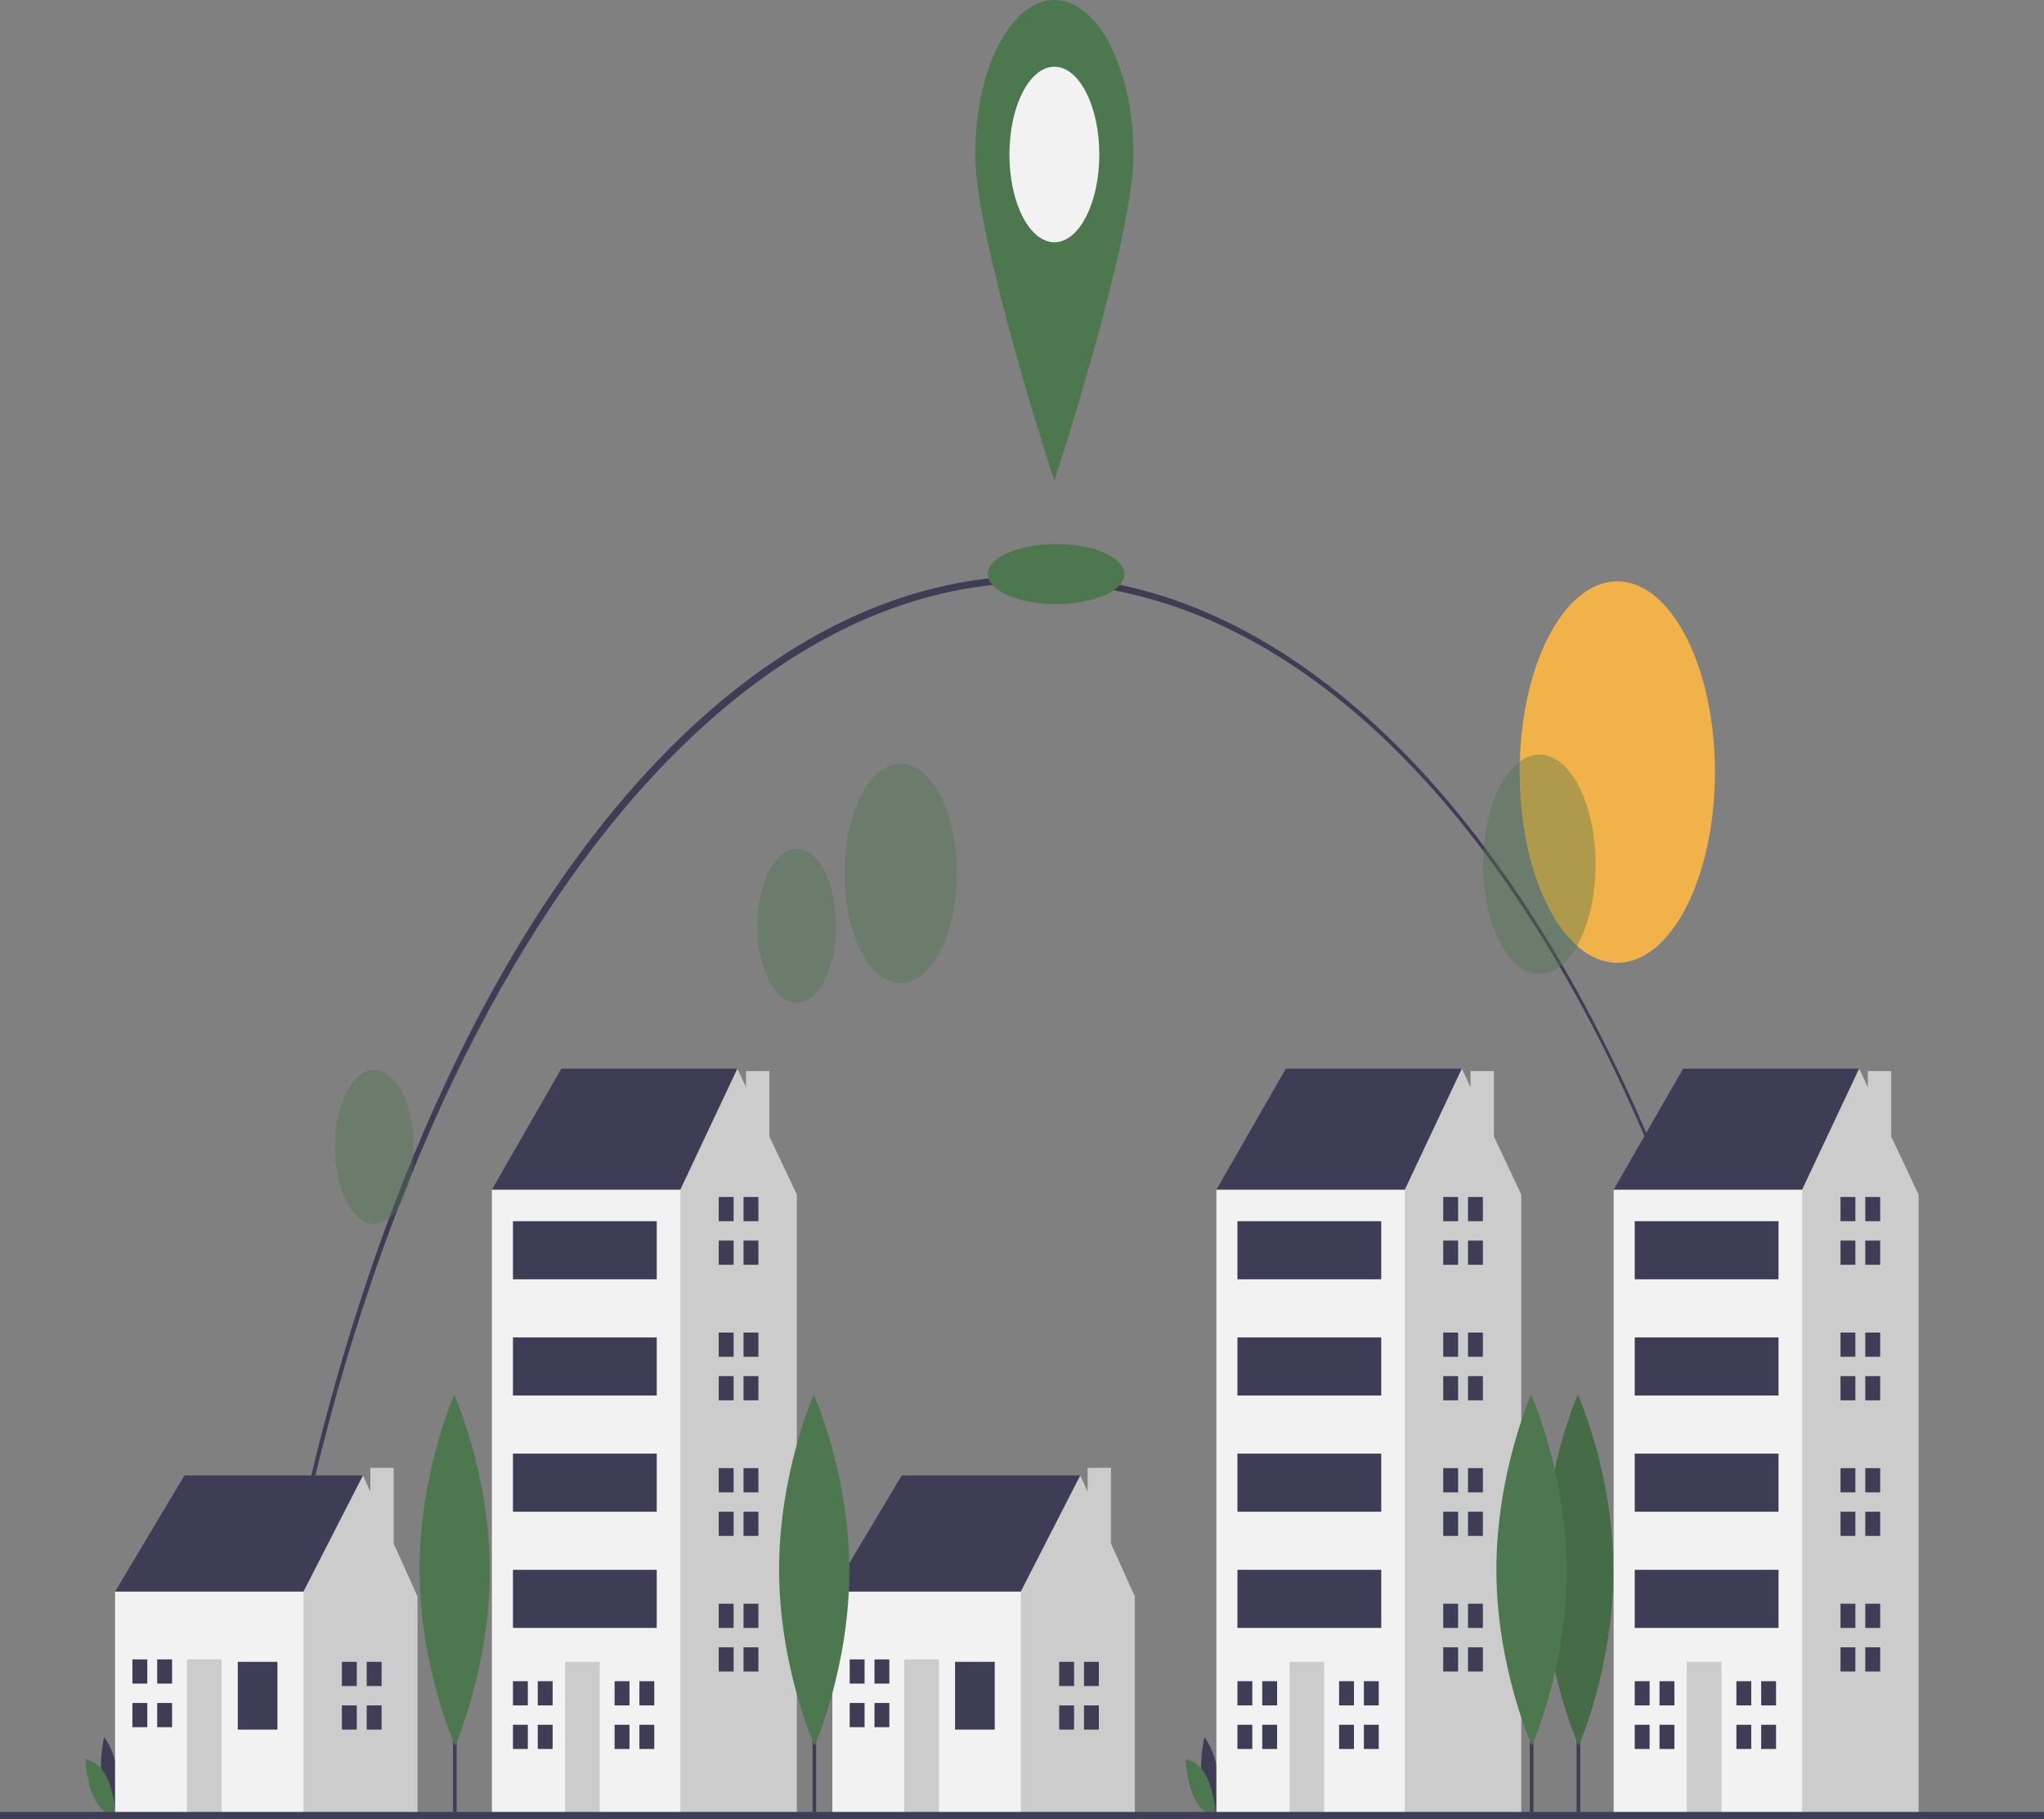 <svg width="409" height="364" viewBox="0 0 409 364" fill="none" xmlns="http://www.w3.org/2000/svg">
<rect x="0" y="0" width="409" height="364" fill="#808080" stroke="none"/>
<g clip-path="url(#clip0)">
<path d="M51.895 358.769L51.193 358.46C59.019 290.48 78.686 228.749 106.572 184.636C127.654 151.338 152.729 129.067 179.434 119.922C206.14 110.777 233.597 115.059 259.222 132.363C284.846 149.667 307.794 179.425 325.906 218.834C344.017 258.244 356.695 306.008 362.747 357.63L362.046 357.942C345.479 215.865 281.73 116.636 207.018 116.636C133.285 116.636 68.046 218.467 51.895 358.769Z" fill="#3F3D56"/>
<path d="M323.615 192.673C334.405 192.673 343.153 175.586 343.153 154.509C343.153 133.432 334.405 116.346 323.615 116.346C312.824 116.346 304.077 133.432 304.077 154.509C304.077 175.586 312.824 192.673 323.615 192.673Z" fill="#F1B249"/>
<path d="M316.193 307.087H315.473V362.595H316.193V307.087Z" fill="#3F3D56"/>
<path d="M322.832 314.161C322.878 333.571 315.887 349.369 315.887 349.369C315.887 349.369 308.821 333.697 308.776 314.288C308.73 294.878 315.721 279.08 315.721 279.08C315.721 279.08 322.786 294.752 322.832 314.161Z" fill="#4D774F"/>
<path opacity="0.1" d="M322.832 314.161C322.878 333.571 315.887 349.369 315.887 349.369C315.887 349.369 308.821 333.697 308.776 314.288C308.73 294.878 315.721 279.08 315.721 279.08C315.721 279.08 322.786 294.752 322.832 314.161Z" fill="black"/>
<path opacity="0.4" d="M180.227 196.728C186.435 196.728 191.467 186.898 191.467 174.773C191.467 162.647 186.435 152.817 180.227 152.817C174.019 152.817 168.986 162.647 168.986 174.773C168.986 186.898 174.019 196.728 180.227 196.728Z" fill="#4D774F"/>
<path opacity="0.4" d="M159.424 200.661C163.778 200.661 167.309 193.765 167.309 185.259C167.309 176.753 163.778 169.857 159.424 169.857C155.069 169.857 151.538 176.753 151.538 185.259C151.538 193.765 155.069 200.661 159.424 200.661Z" fill="#4D774F"/>
<path opacity="0.4" d="M74.89 244.926C79.245 244.926 82.775 238.03 82.775 229.524C82.775 221.018 79.245 214.123 74.89 214.123C70.535 214.123 67.005 221.018 67.005 229.524C67.005 238.03 70.535 244.926 74.89 244.926Z" fill="#4D774F"/>
<path opacity="0.4" d="M308.031 194.922C314.239 194.922 319.272 185.092 319.272 172.966C319.272 160.841 314.239 151.011 308.031 151.011C301.824 151.011 296.791 160.841 296.791 172.966C296.791 185.092 301.824 194.922 308.031 194.922Z" fill="#4D774F"/>
<path d="M20.371 356.423C20.98 360.822 23.067 363.547 23.067 363.547C23.067 363.547 24.167 359.139 23.557 354.739C22.948 350.339 20.861 347.614 20.861 347.614C20.861 347.614 19.762 352.023 20.371 356.423Z" fill="#3F3D56"/>
<path d="M21.267 355.477C22.939 358.656 23.143 363.544 23.143 363.544C23.143 363.544 20.636 363.276 18.964 360.097C17.292 356.918 17.088 352.031 17.088 352.031C17.088 352.031 19.595 352.298 21.267 355.477Z" fill="#4D774F"/>
<path d="M240.519 356.423C241.128 360.822 243.215 363.547 243.215 363.547C243.215 363.547 244.315 359.139 243.705 354.739C243.096 350.339 241.009 347.614 241.009 347.614C241.009 347.614 239.91 352.023 240.519 356.423Z" fill="#3F3D56"/>
<path d="M241.414 355.477C243.086 358.656 243.291 363.544 243.291 363.544C243.291 363.544 240.784 363.276 239.112 360.097C237.44 356.918 237.235 352.031 237.235 352.031C237.235 352.031 239.742 352.298 241.414 355.477Z" fill="#4D774F"/>
<path d="M24.51 323.351L23.022 318.506L36.912 295.25H72.63V302.033L59.732 329.165L44.849 334.978L24.51 323.351Z" fill="#3F3D56"/>
<path d="M78.778 308.898V293.737H74.102V298.518L72.63 295.25L60.724 318.506L58.739 322.382L56.259 341.761L60.724 363.078H83.544V319.475L78.778 308.898Z" fill="#CCCCCC"/>
<path d="M60.724 318.506H23.022V363.079H60.724V318.506Z" fill="#F2F2F2"/>
<path d="M55.515 332.556H47.578V346.122H55.515V332.556Z" fill="#3F3D56"/>
<path d="M44.353 332.071H37.408V363.078H44.353V332.071Z" fill="#CCCCCC"/>
<path d="M29.471 336.916V332.072H26.495V336.916H29.223H29.471Z" fill="#3F3D56"/>
<path d="M29.223 340.792H26.495V345.637H29.471V340.792H29.223Z" fill="#3F3D56"/>
<path d="M34.432 332.071H31.455V336.916H34.432V332.071Z" fill="#3F3D56"/>
<path d="M34.432 340.792H31.455V345.637H34.432V340.792Z" fill="#3F3D56"/>
<path d="M71.39 337.401V332.556H68.413V337.401H71.142H71.39Z" fill="#3F3D56"/>
<path d="M71.142 341.277H68.413V346.121H71.39V341.277H71.142Z" fill="#3F3D56"/>
<path d="M76.35 332.556H73.374V337.401H76.35V332.556Z" fill="#3F3D56"/>
<path d="M76.35 341.277H73.374V346.122H76.35V341.277Z" fill="#3F3D56"/>
<path d="M168.038 323.351L166.55 318.506L180.44 295.25H216.158V302.033L203.26 329.165L188.377 334.978L168.038 323.351Z" fill="#3F3D56"/>
<path d="M222.306 308.898V293.737H217.63V298.518L216.158 295.25L204.252 318.506L202.267 322.382L199.787 341.761L204.252 363.078H227.071V319.475L222.306 308.898Z" fill="#CCCCCC"/>
<path d="M204.252 318.506H166.55V363.079H204.252V318.506Z" fill="#F2F2F2"/>
<path d="M199.043 332.556H191.106V346.122H199.043V332.556Z" fill="#3F3D56"/>
<path d="M187.881 332.071H180.936V363.078H187.881V332.071Z" fill="#CCCCCC"/>
<path d="M172.999 336.916V332.072H170.022V336.916H172.751H172.999Z" fill="#3F3D56"/>
<path d="M172.751 340.792H170.022V345.637H172.999V340.792H172.751Z" fill="#3F3D56"/>
<path d="M177.96 332.071H174.983V336.916H177.96V332.071Z" fill="#3F3D56"/>
<path d="M177.96 340.792H174.983V345.637H177.96V340.792Z" fill="#3F3D56"/>
<path d="M214.917 337.401V332.556H211.941V337.401H214.669H214.917Z" fill="#3F3D56"/>
<path d="M214.669 341.277H211.941V346.121H214.917V341.277H214.669Z" fill="#3F3D56"/>
<path d="M219.878 332.556H216.902V337.401H219.878V332.556Z" fill="#3F3D56"/>
<path d="M219.878 341.277H216.902V346.122H219.878V341.277Z" fill="#3F3D56"/>
<path d="M100.906 241.957L98.426 238.081L112.316 213.856H147.538V235.174L124.718 265.212L100.906 241.957Z" fill="#3F3D56"/>
<path d="M153.96 227.445V214.34H149.283V217.55L147.538 213.856L136.128 238.081L131.664 243.895L124.741 342.686L135.181 363.078H159.444V239.049L153.96 227.445Z" fill="#CCCCCC"/>
<path d="M136.128 238.081H98.426V363.079H136.128V238.081Z" fill="#F2F2F2"/>
<path d="M120.005 332.556H113.06V363.079H120.005V332.556Z" fill="#CCCCCC"/>
<path d="M105.619 341.277V336.432H102.643V341.277H105.371H105.619Z" fill="#3F3D56"/>
<path d="M105.371 345.152H102.643V349.998H105.619V345.152H105.371Z" fill="#3F3D56"/>
<path d="M110.58 336.432H107.604V341.277H110.58V336.432Z" fill="#3F3D56"/>
<path d="M110.58 345.153H107.604V349.997H110.58V345.153Z" fill="#3F3D56"/>
<path d="M125.958 341.277V336.432H122.982V341.277H125.711H125.958Z" fill="#3F3D56"/>
<path d="M125.711 345.152H122.982V349.998H125.958V345.152H125.711Z" fill="#3F3D56"/>
<path d="M130.919 336.432H127.943V341.277H130.919V336.432Z" fill="#3F3D56"/>
<path d="M130.919 345.153H127.943V349.997H130.919V345.153Z" fill="#3F3D56"/>
<path d="M146.794 244.379V239.534H143.817V244.379H146.546H146.794Z" fill="#3F3D56"/>
<path d="M146.546 248.255H143.817V253.1H146.794V248.255H146.546Z" fill="#3F3D56"/>
<path d="M151.755 239.534H148.778V244.379H151.755V239.534Z" fill="#3F3D56"/>
<path d="M151.755 248.255H148.778V253.1H151.755V248.255Z" fill="#3F3D56"/>
<path d="M146.794 271.511V266.665H143.817V271.511H146.546H146.794Z" fill="#3F3D56"/>
<path d="M146.546 275.386H143.817V280.231H146.794V275.386H146.546Z" fill="#3F3D56"/>
<path d="M151.755 266.666H148.778V271.51H151.755V266.666Z" fill="#3F3D56"/>
<path d="M151.755 275.386H148.778V280.231H151.755V275.386Z" fill="#3F3D56"/>
<path d="M146.794 298.642V293.797H143.817V298.642H146.546H146.794Z" fill="#3F3D56"/>
<path d="M146.546 302.518H143.817V307.362H146.794V302.518H146.546Z" fill="#3F3D56"/>
<path d="M151.755 293.797H148.778V298.642H151.755V293.797Z" fill="#3F3D56"/>
<path d="M151.755 302.518H148.778V307.363H151.755V302.518Z" fill="#3F3D56"/>
<path d="M146.794 325.773V320.928H143.817V325.773H146.546H146.794Z" fill="#3F3D56"/>
<path d="M146.546 329.649H143.817V334.493H146.794V329.649H146.546Z" fill="#3F3D56"/>
<path d="M151.755 320.928H148.778V325.773H151.755V320.928Z" fill="#3F3D56"/>
<path d="M151.755 329.649H148.778V334.494H151.755V329.649Z" fill="#3F3D56"/>
<path d="M131.415 244.379H102.643V256.007H131.415V244.379Z" fill="#3F3D56"/>
<path d="M131.415 267.635H102.643V279.262H131.415V267.635Z" fill="#3F3D56"/>
<path d="M131.415 290.89H102.643V302.518H131.415V290.89Z" fill="#3F3D56"/>
<path d="M131.415 314.145H102.643V325.773H131.415V314.145Z" fill="#3F3D56"/>
<path d="M245.873 241.957L243.393 238.081L257.283 213.856H292.504V235.174L269.685 265.212L245.873 241.957Z" fill="#3F3D56"/>
<path d="M298.926 227.445V214.34H294.25V217.55L292.504 213.856L281.095 238.081L276.63 243.895L269.707 342.686L280.147 363.078H304.41V239.049L298.926 227.445Z" fill="#CCCCCC"/>
<path d="M281.095 238.081H243.393V363.079H281.095V238.081Z" fill="#F2F2F2"/>
<path d="M264.972 332.556H258.027V363.079H264.972V332.556Z" fill="#CCCCCC"/>
<path d="M250.586 341.277V336.432H247.609V341.277H250.338H250.586Z" fill="#3F3D56"/>
<path d="M250.338 345.152H247.609V349.998H250.586V345.152H250.338Z" fill="#3F3D56"/>
<path d="M255.547 336.432H252.57V341.277H255.547V336.432Z" fill="#3F3D56"/>
<path d="M255.547 345.153H252.57V349.997H255.547V345.153Z" fill="#3F3D56"/>
<path d="M270.925 341.277V336.432H267.949V341.277H270.677H270.925Z" fill="#3F3D56"/>
<path d="M270.677 345.152H267.949V349.998H270.925V345.152H270.677Z" fill="#3F3D56"/>
<path d="M275.886 336.432H272.909V341.277H275.886V336.432Z" fill="#3F3D56"/>
<path d="M275.886 345.153H272.909V349.997H275.886V345.153Z" fill="#3F3D56"/>
<path d="M291.76 244.379V239.534H288.784V244.379H291.512H291.76Z" fill="#3F3D56"/>
<path d="M291.512 248.255H288.784V253.1H291.76V248.255H291.512Z" fill="#3F3D56"/>
<path d="M296.721 239.534H293.745V244.379H296.721V239.534Z" fill="#3F3D56"/>
<path d="M296.721 248.255H293.745V253.1H296.721V248.255Z" fill="#3F3D56"/>
<path d="M291.76 271.511V266.665H288.784V271.511H291.512H291.76Z" fill="#3F3D56"/>
<path d="M291.512 275.386H288.784V280.231H291.76V275.386H291.512Z" fill="#3F3D56"/>
<path d="M296.721 266.666H293.745V271.51H296.721V266.666Z" fill="#3F3D56"/>
<path d="M296.721 275.386H293.745V280.231H296.721V275.386Z" fill="#3F3D56"/>
<path d="M291.76 298.642V293.797H288.784V298.642H291.512H291.76Z" fill="#3F3D56"/>
<path d="M291.512 302.518H288.784V307.362H291.76V302.518H291.512Z" fill="#3F3D56"/>
<path d="M296.721 293.797H293.745V298.642H296.721V293.797Z" fill="#3F3D56"/>
<path d="M296.721 302.518H293.745V307.363H296.721V302.518Z" fill="#3F3D56"/>
<path d="M291.76 325.773V320.928H288.784V325.773H291.512H291.76Z" fill="#3F3D56"/>
<path d="M291.512 329.649H288.784V334.493H291.76V329.649H291.512Z" fill="#3F3D56"/>
<path d="M296.721 320.928H293.745V325.773H296.721V320.928Z" fill="#3F3D56"/>
<path d="M296.721 329.649H293.745V334.494H296.721V329.649Z" fill="#3F3D56"/>
<path d="M276.382 244.379H247.609V256.007H276.382V244.379Z" fill="#3F3D56"/>
<path d="M276.382 267.635H247.609V279.262H276.382V267.635Z" fill="#3F3D56"/>
<path d="M276.382 290.89H247.609V302.518H276.382V290.89Z" fill="#3F3D56"/>
<path d="M276.382 314.145H247.609V325.773H276.382V314.145Z" fill="#3F3D56"/>
<path d="M325.371 241.957L322.891 238.081L336.781 213.856H372.002V235.174L349.183 265.212L325.371 241.957Z" fill="#3F3D56"/>
<path d="M378.424 227.445V214.34H373.748V217.55L372.002 213.856L360.592 238.081L356.128 243.895L349.205 342.686L359.645 363.078H383.908V239.049L378.424 227.445Z" fill="#CCCCCC"/>
<path d="M360.592 238.081H322.89V363.079H360.592V238.081Z" fill="#F2F2F2"/>
<path d="M344.47 332.556H337.525V363.079H344.47V332.556Z" fill="#CCCCCC"/>
<path d="M330.084 341.277V336.432H327.107V341.277H329.836H330.084Z" fill="#3F3D56"/>
<path d="M329.836 345.152H327.107V349.998H330.084V345.152H329.836Z" fill="#3F3D56"/>
<path d="M335.044 336.432H332.068V341.277H335.044V336.432Z" fill="#3F3D56"/>
<path d="M335.044 345.153H332.068V349.997H335.044V345.153Z" fill="#3F3D56"/>
<path d="M350.423 341.277V336.432H347.447V341.277H350.175H350.423Z" fill="#3F3D56"/>
<path d="M350.175 345.152H347.447V349.998H350.423V345.152H350.175Z" fill="#3F3D56"/>
<path d="M355.384 336.432H352.407V341.277H355.384V336.432Z" fill="#3F3D56"/>
<path d="M355.384 345.153H352.407V349.997H355.384V345.153Z" fill="#3F3D56"/>
<path d="M371.258 244.379V239.534H368.282V244.379H371.01H371.258Z" fill="#3F3D56"/>
<path d="M371.01 248.255H368.282V253.1H371.258V248.255H371.01Z" fill="#3F3D56"/>
<path d="M376.219 239.534H373.242V244.379H376.219V239.534Z" fill="#3F3D56"/>
<path d="M376.219 248.255H373.242V253.1H376.219V248.255Z" fill="#3F3D56"/>
<path d="M371.258 271.511V266.665H368.282V271.511H371.01H371.258Z" fill="#3F3D56"/>
<path d="M371.01 275.386H368.282V280.231H371.258V275.386H371.01Z" fill="#3F3D56"/>
<path d="M376.219 266.666H373.242V271.51H376.219V266.666Z" fill="#3F3D56"/>
<path d="M376.219 275.386H373.242V280.231H376.219V275.386Z" fill="#3F3D56"/>
<path d="M371.258 298.642V293.797H368.282V298.642H371.01H371.258Z" fill="#3F3D56"/>
<path d="M371.01 302.518H368.282V307.362H371.258V302.518H371.01Z" fill="#3F3D56"/>
<path d="M376.219 293.797H373.242V298.642H376.219V293.797Z" fill="#3F3D56"/>
<path d="M376.219 302.518H373.242V307.363H376.219V302.518Z" fill="#3F3D56"/>
<path d="M371.258 325.773V320.928H368.282V325.773H371.01H371.258Z" fill="#3F3D56"/>
<path d="M371.01 329.649H368.282V334.493H371.258V329.649H371.01Z" fill="#3F3D56"/>
<path d="M376.219 320.928H373.242V325.773H376.219V320.928Z" fill="#3F3D56"/>
<path d="M376.219 329.649H373.242V334.494H376.219V329.649Z" fill="#3F3D56"/>
<path d="M355.88 244.379H327.107V256.007H355.88V244.379Z" fill="#3F3D56"/>
<path d="M355.88 267.635H327.107V279.262H355.88V267.635Z" fill="#3F3D56"/>
<path d="M355.88 290.89H327.107V302.518H355.88V290.89Z" fill="#3F3D56"/>
<path d="M355.88 314.145H327.107V325.773H355.88V314.145Z" fill="#3F3D56"/>
<path d="M409 362.595H0V364H409V362.595Z" fill="#3F3D56"/>
<path d="M91.368 307.087H90.649V362.595H91.368V307.087Z" fill="#3F3D56"/>
<path d="M98.008 314.161C98.054 333.571 91.063 349.369 91.063 349.369C91.063 349.369 83.997 333.697 83.951 314.288C83.906 294.878 90.897 279.08 90.897 279.08C90.897 279.08 97.962 294.752 98.008 314.161Z" fill="#4D774F"/>
<path d="M163.312 307.087H162.593V362.595H163.312V307.087Z" fill="#3F3D56"/>
<path d="M169.952 314.161C169.998 333.571 163.006 349.369 163.006 349.369C163.006 349.369 155.941 333.697 155.895 314.288C155.849 294.878 162.841 279.08 162.841 279.08C162.841 279.08 169.906 294.752 169.952 314.161Z" fill="#4D774F"/>
<path d="M306.84 307.087H306.12V362.595H306.84V307.087Z" fill="#3F3D56"/>
<path d="M313.48 314.161C313.525 333.571 306.534 349.369 306.534 349.369C306.534 349.369 299.469 333.697 299.423 314.288C299.377 294.878 306.368 279.08 306.368 279.08C306.368 279.08 313.434 294.752 313.48 314.161Z" fill="#4D774F"/>
<path d="M211.335 120.887C218.884 120.887 225.004 118.197 225.004 114.879C225.004 111.561 218.884 108.872 211.335 108.872C203.785 108.872 197.665 111.561 197.665 114.879C197.665 118.197 203.785 120.887 211.335 120.887Z" fill="#4D774F"/>
<path d="M226.803 30.916C226.803 47.99 210.975 96.26 210.975 96.26C210.975 96.26 195.147 47.99 195.147 30.916C195.147 22.716 196.815 14.853 199.783 9.055C202.751 3.257 206.777 -4.76837e-07 210.975 -4.76837e-07C215.173 -4.76837e-07 219.199 3.257 222.167 9.055C225.135 14.853 226.803 22.716 226.803 30.916Z" fill="#4D774F"/>
<path d="M210.975 48.481C215.942 48.481 219.968 40.617 219.968 30.916C219.968 21.214 215.942 13.35 210.975 13.35C206.008 13.35 201.982 21.214 201.982 30.916C201.982 40.617 206.008 48.481 210.975 48.481Z" fill="#F2F2F2"/>
</g>
<defs>
<clipPath id="clip0">
<rect width="409" height="364" fill="white"/>
</clipPath>
</defs>
</svg>
